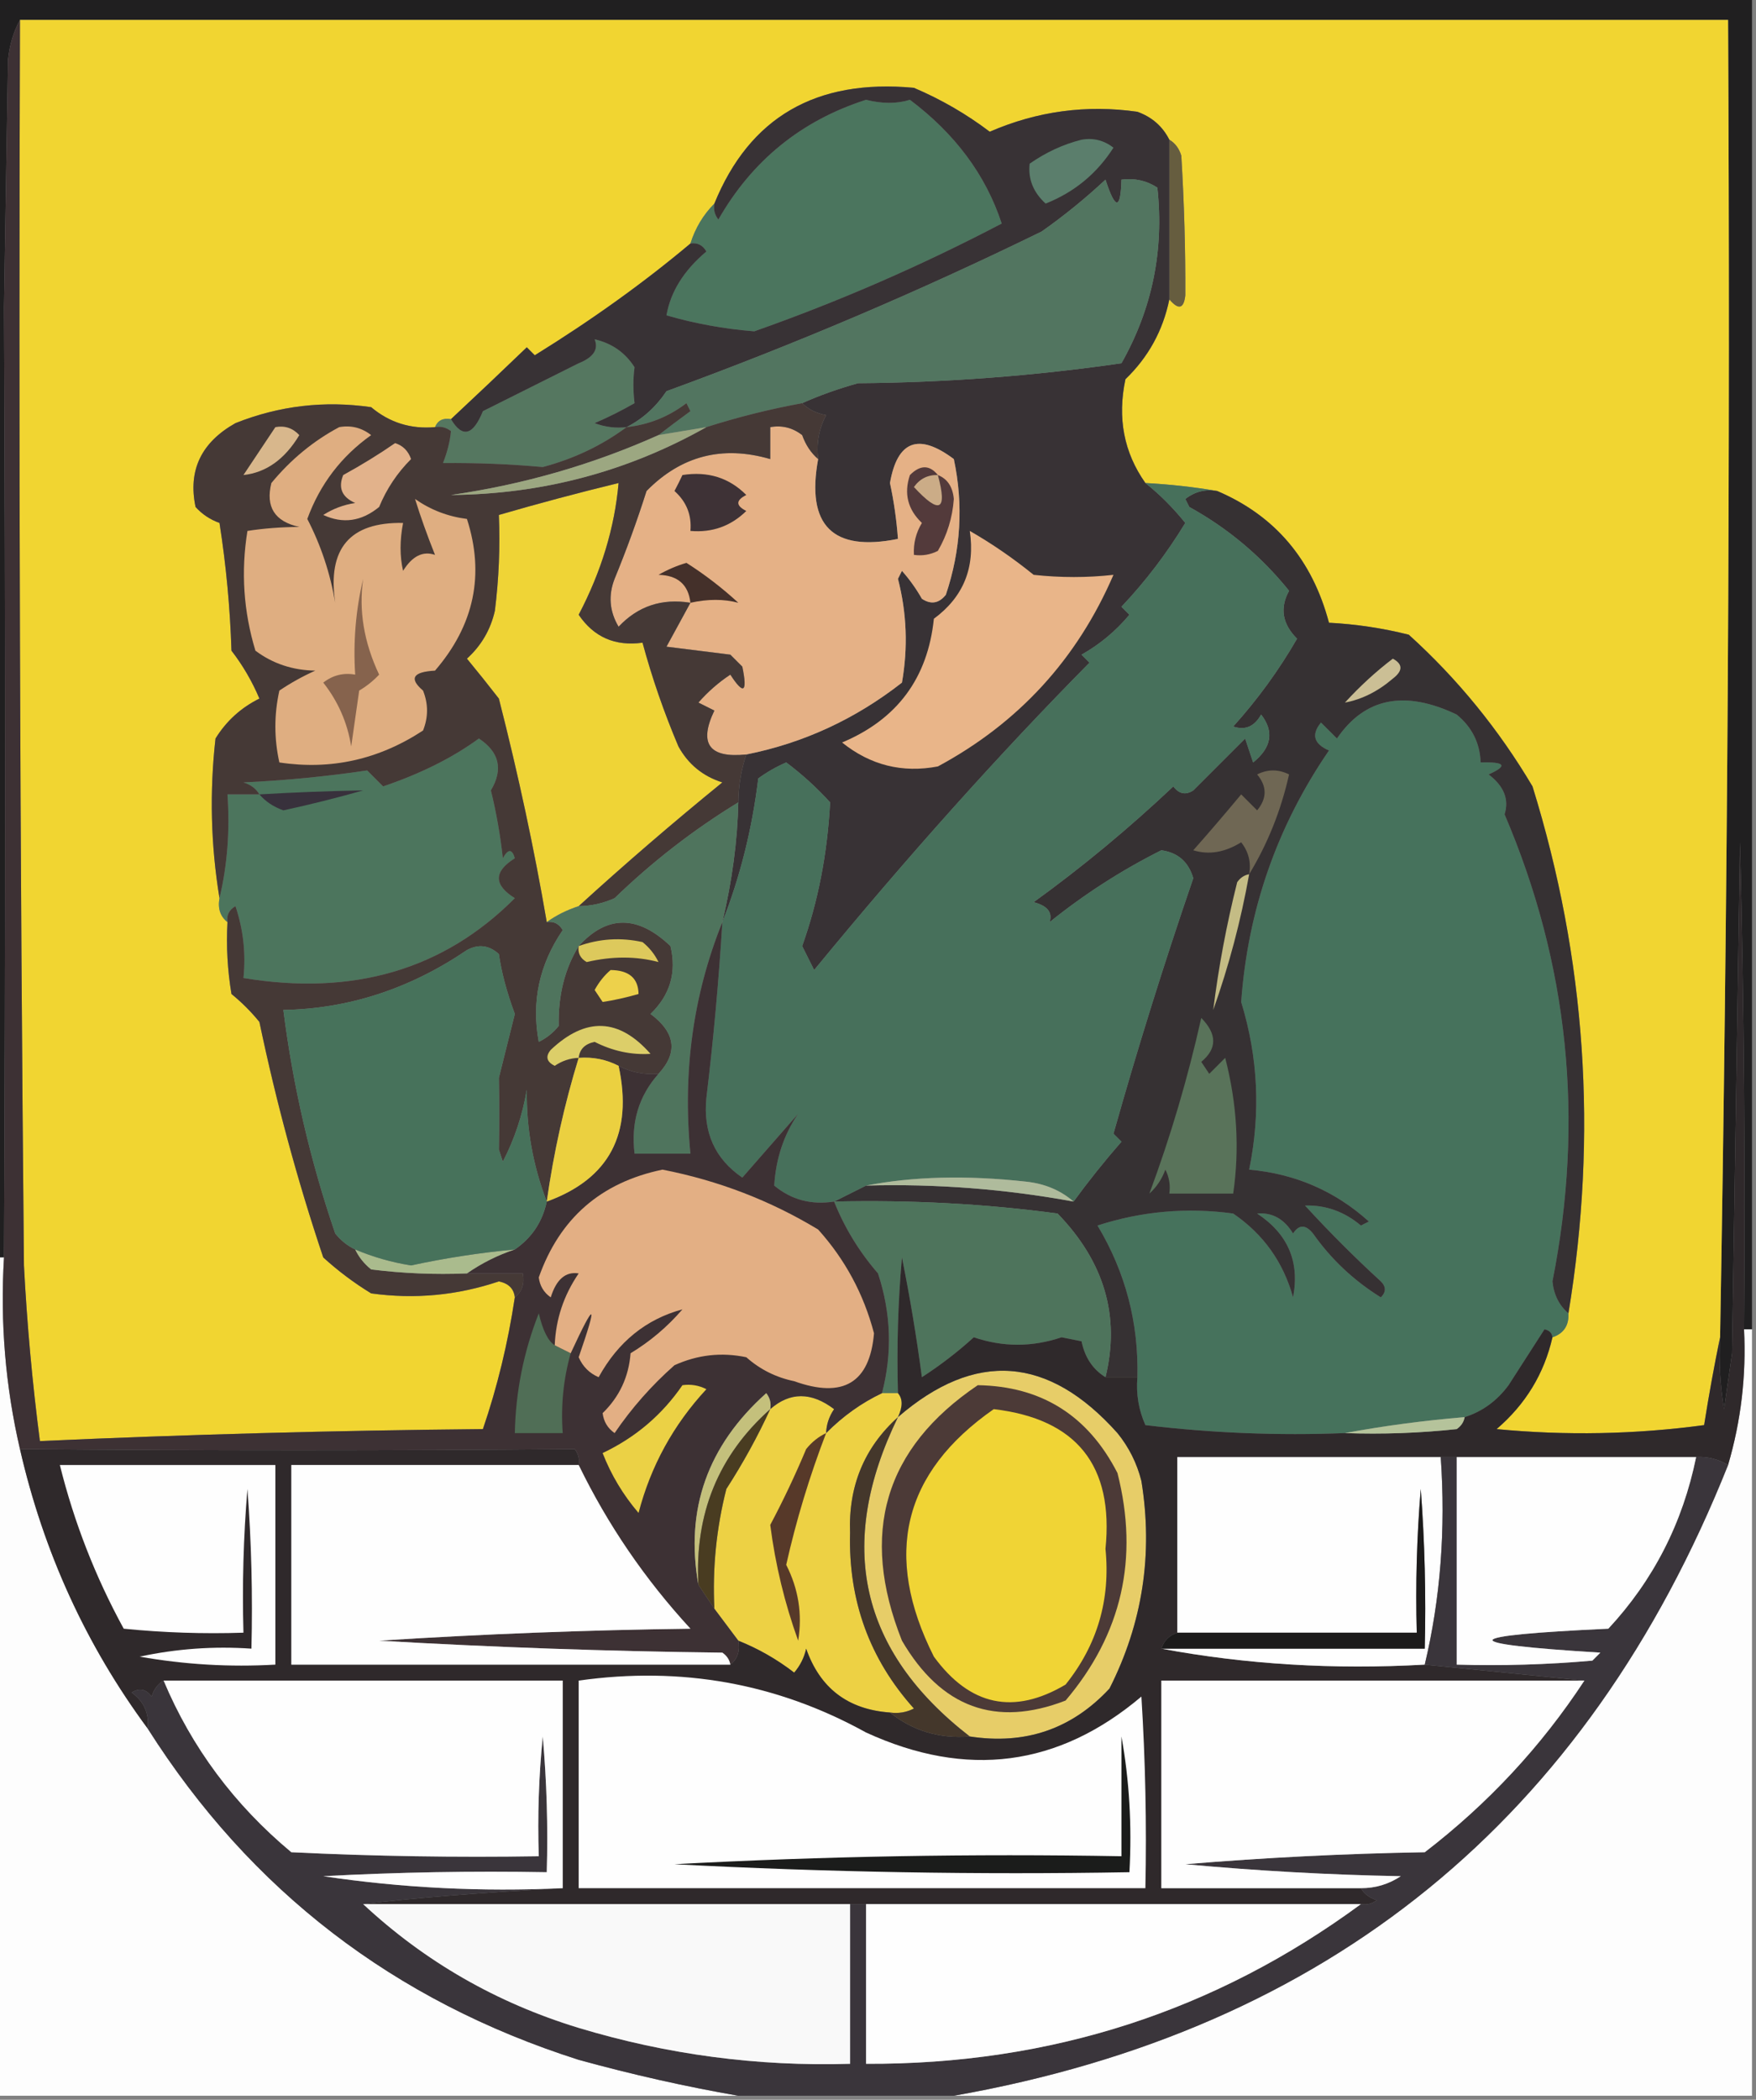 <?xml version="1.0" encoding="UTF-8"?>
<!DOCTYPE svg PUBLIC "-//W3C//DTD SVG 1.1//EN" "http://www.w3.org/Graphics/SVG/1.1/DTD/svg11.dtd">
<svg xmlns="http://www.w3.org/2000/svg" version="1.1" width="220px" height="263px" style="shape-rendering:geometricPrecision; text-rendering:geometricPrecision; image-rendering:optimizeQuality; fill-rule:evenodd; clip-rule:evenodd" xmlns:xlink="http://www.w3.org/1999/xlink">
<rect width="100%" height="100%" fill="#808080" stroke="none"/>
<g><path style="opacity:1" fill="#201f20" d="M -0.5,-0.5 C 72.833,-0.5 146.167,-0.5 219.5,-0.5C 219.5,55.167 219.5,110.833 219.5,166.5C 219.167,166.5 218.833,166.5 218.5,166.5C 218.667,146.164 218.5,125.831 218,105.5C 217.667,126.833 217.333,148.167 217,169.5C 216.667,171.833 216.333,174.167 216,176.5C 215.502,173.518 215.335,170.518 215.5,167.5C 216.457,112.511 216.79,57.511 216.5,2.5C 145.167,2.5 73.833,2.5 2.5,2.5C 1.698,3.952 1.198,5.618 1,7.5C 0.833,17.833 0.667,28.167 0.5,38.5C 0.682,78.382 0.682,118.048 0.5,157.5C 0.167,157.5 -0.167,157.5 -0.5,157.5C -0.5,104.833 -0.5,52.167 -0.5,-0.5 Z"/></g>
<g><path style="opacity:1" fill="#f1d531" d="M 2.5,2.5 C 73.833,2.5 145.167,2.5 216.5,2.5C 216.79,57.511 216.457,112.511 215.5,167.5C 214.77,171.031 214.104,174.697 213.5,178.5C 204.853,179.665 196.186,179.832 187.5,179C 191.123,175.902 193.456,172.069 194.5,167.5C 195.906,167.027 196.573,166.027 196.5,164.5C 200.197,142.106 198.697,120.106 192,98.5C 187.771,91.36 182.604,85.026 176.5,79.5C 173.215,78.676 169.882,78.176 166.5,78C 164.404,70.088 159.737,64.588 152.5,61.5C 149.578,60.999 146.578,60.666 143.5,60.5C 140.805,56.686 139.971,52.352 141,47.5C 143.865,44.741 145.699,41.408 146.5,37.5C 147.65,38.85 148.317,38.684 148.5,37C 148.529,31.327 148.362,25.494 148,19.5C 147.722,18.584 147.222,17.918 146.5,17.5C 145.657,15.827 144.324,14.66 142.5,14C 136.108,13.089 129.942,13.923 124,16.5C 121.095,14.295 117.928,12.461 114.5,11C 102.241,9.852 93.908,14.685 89.5,25.5C 88.11,26.899 87.11,28.566 86.5,30.5C 80.681,35.389 74.181,40.056 67,44.5C 66.667,44.167 66.333,43.833 66,43.5C 62.823,46.556 59.656,49.556 56.5,52.5C 55.508,52.328 54.842,52.662 54.5,53.5C 51.474,53.769 48.808,52.936 46.5,51C 40.644,50.152 34.978,50.819 29.5,53C 25.206,55.415 23.539,58.915 24.5,63.5C 25.328,64.415 26.328,65.081 27.5,65.5C 28.329,70.802 28.829,76.136 29,81.5C 30.419,83.336 31.586,85.336 32.5,87.5C 30.192,88.641 28.359,90.308 27,92.5C 26.244,99.217 26.411,105.883 27.5,112.5C 27.263,113.791 27.596,114.791 28.5,115.5C 28.335,118.518 28.502,121.518 29,124.5C 30.298,125.56 31.465,126.726 32.5,128C 34.606,138.056 37.273,147.889 40.5,157.5C 42.359,159.192 44.359,160.692 46.5,162C 51.943,162.756 57.277,162.256 62.5,160.5C 63.713,160.747 64.38,161.414 64.5,162.5C 63.637,168.232 62.304,173.732 60.5,179C 41.927,179.173 23.427,179.673 5,180.5C 4.05,173.193 3.383,165.86 3,158.5C 2.5,106.501 2.333,54.501 2.5,2.5 Z"/></g>
<g><path style="opacity:1" fill="#4b755e" d="M 86.5,30.5 C 87.11,28.566 88.11,26.899 89.5,25.5C 89.369,26.239 89.536,26.906 90,27.5C 94.237,20.093 100.404,15.094 108.5,12.5C 110.539,13.01 112.372,13.01 114,12.5C 119.676,16.766 123.509,21.933 125.5,28C 115.471,33.254 105.138,37.754 94.5,41.5C 90.762,41.204 87.095,40.538 83.5,39.5C 84.012,36.541 85.678,33.875 88.5,31.5C 88.043,30.703 87.376,30.369 86.5,30.5 Z"/></g>
<g><path style="opacity:1" fill="#665d3f" d="M 146.5,17.5 C 147.222,17.918 147.722,18.584 148,19.5C 148.362,25.494 148.529,31.327 148.5,37C 148.317,38.684 147.65,38.85 146.5,37.5C 146.5,30.833 146.5,24.167 146.5,17.5 Z"/></g>
<g><path style="opacity:1" fill="#557760" d="M 78.5,53.5 C 75.395,55.801 71.895,57.467 68,58.5C 63.886,58.127 59.72,57.96 55.5,58C 56.051,56.602 56.384,55.268 56.5,54C 55.906,53.536 55.239,53.369 54.5,53.5C 54.842,52.662 55.508,52.328 56.5,52.5C 57.926,54.896 59.26,54.563 60.5,51.5C 64.5,49.5 68.5,47.5 72.5,45.5C 74.35,44.758 75.016,43.758 74.5,42.5C 76.664,42.998 78.331,44.164 79.5,46C 79.306,47.43 79.306,48.93 79.5,50.5C 77.887,51.427 76.221,52.261 74.5,53C 75.793,53.49 77.127,53.657 78.5,53.5 Z"/></g>
<g><path style="opacity:1" fill="#383235" d="M 146.5,17.5 C 146.5,24.167 146.5,30.833 146.5,37.5C 145.699,41.408 143.865,44.741 141,47.5C 139.971,52.352 140.805,56.686 143.5,60.5C 145.294,61.925 146.961,63.592 148.5,65.5C 146.186,69.308 143.519,72.808 140.5,76C 140.833,76.333 141.167,76.667 141.5,77C 139.792,79.043 137.792,80.71 135.5,82C 135.833,82.333 136.167,82.667 136.5,83C 125.184,94.45 113.684,107.283 102,121.5C 101.5,120.5 101,119.5 100.5,118.5C 102.494,112.918 103.66,106.918 104,100.5C 102.316,98.649 100.483,96.982 98.5,95.5C 97.252,96.04 96.085,96.707 95,97.5C 94.236,103.813 92.736,109.813 90.5,115.5C 91.728,110.307 92.395,105.307 92.5,100.5C 92.517,98.435 92.85,96.435 93.5,94.5C 100.651,93.075 107.151,90.075 113,85.5C 113.772,81.11 113.606,76.777 112.5,72.5C 112.667,72.167 112.833,71.833 113,71.5C 113.956,72.579 114.789,73.745 115.5,75C 116.635,75.749 117.635,75.583 118.5,74.5C 120.384,68.894 120.717,63.227 119.5,57.5C 115.089,54.19 112.423,55.19 111.5,60.5C 111.997,62.818 112.33,65.152 112.5,67.5C 104.31,69.151 100.977,65.818 102.5,57.5C 102.261,55.533 102.594,53.7 103.5,52C 102.263,51.768 101.263,51.268 100.5,50.5C 102.663,49.531 104.996,48.698 107.5,48C 118.572,47.914 129.572,47.081 140.5,45.5C 144.357,38.682 145.857,31.349 145,23.5C 143.644,22.62 142.144,22.287 140.5,22.5C 140.404,26.311 139.738,26.311 138.5,22.5C 135.978,24.856 133.312,27.023 130.5,29C 115.211,36.476 99.544,43.142 83.5,49C 82.178,50.976 80.512,52.476 78.5,53.5C 77.127,53.657 75.793,53.49 74.5,53C 76.221,52.261 77.887,51.427 79.5,50.5C 79.306,48.93 79.306,47.43 79.5,46C 78.331,44.164 76.664,42.998 74.5,42.5C 75.016,43.758 74.35,44.758 72.5,45.5C 68.5,47.5 64.5,49.5 60.5,51.5C 59.26,54.563 57.926,54.896 56.5,52.5C 59.656,49.556 62.823,46.556 66,43.5C 66.333,43.833 66.667,44.167 67,44.5C 74.181,40.056 80.681,35.389 86.5,30.5C 87.376,30.369 88.043,30.703 88.5,31.5C 85.678,33.875 84.012,36.541 83.5,39.5C 87.095,40.538 90.762,41.204 94.5,41.5C 105.138,37.754 115.471,33.254 125.5,28C 123.509,21.933 119.676,16.766 114,12.5C 112.372,13.01 110.539,13.01 108.5,12.5C 100.404,15.094 94.237,20.093 90,27.5C 89.536,26.906 89.369,26.239 89.5,25.5C 93.908,14.685 102.241,9.852 114.5,11C 117.928,12.461 121.095,14.295 124,16.5C 129.942,13.923 136.108,13.089 142.5,14C 144.324,14.66 145.657,15.827 146.5,17.5 Z"/></g>
<g><path style="opacity:1" fill="#527560" d="M 100.5,50.5 C 96.422,51.248 92.422,52.248 88.5,53.5C 86.5,53.833 84.5,54.167 82.5,54.5C 83.765,53.521 85.099,52.521 86.5,51.5C 86.333,51.167 86.167,50.833 86,50.5C 83.765,52.202 81.265,53.202 78.5,53.5C 80.512,52.476 82.178,50.976 83.5,49C 99.544,43.142 115.211,36.476 130.5,29C 133.312,27.023 135.978,24.856 138.5,22.5C 139.738,26.311 140.404,26.311 140.5,22.5C 142.144,22.287 143.644,22.62 145,23.5C 145.857,31.349 144.357,38.682 140.5,45.5C 129.572,47.081 118.572,47.914 107.5,48C 104.996,48.698 102.663,49.531 100.5,50.5 Z"/></g>
<g><path style="opacity:1" fill="#5b7e6c" d="M 135.5,17.5 C 136.978,17.238 138.311,17.571 139.5,18.5C 137.419,21.748 134.586,24.081 131,25.5C 129.452,24.086 128.785,22.42 129,20.5C 131.045,19.073 133.212,18.073 135.5,17.5 Z"/></g>
<g><path style="opacity:1" fill="#e5b186" d="M 102.5,57.5 C 100.977,65.818 104.31,69.151 112.5,67.5C 112.33,65.152 111.997,62.818 111.5,60.5C 112.423,55.19 115.089,54.19 119.5,57.5C 120.717,63.227 120.384,68.894 118.5,74.5C 117.635,75.583 116.635,75.749 115.5,75C 114.789,73.745 113.956,72.579 113,71.5C 112.833,71.833 112.667,72.167 112.5,72.5C 113.606,76.777 113.772,81.11 113,85.5C 107.151,90.075 100.651,93.075 93.5,94.5C 88.841,94.985 87.508,93.152 89.5,89C 88.833,88.667 88.167,88.333 87.5,88C 88.685,86.647 90.019,85.48 91.5,84.5C 93.171,87.081 93.671,86.748 93,83.5C 92.5,83 92,82.5 91.5,82C 88.833,81.667 86.167,81.333 83.5,81C 84.527,79.133 85.527,77.3 86.5,75.5C 82.92,74.923 79.92,75.923 77.5,78.5C 76.359,76.579 76.192,74.579 77,72.5C 78.487,68.883 79.82,65.217 81,61.5C 85.336,57.089 90.503,55.755 96.5,57.5C 96.5,56.167 96.5,54.833 96.5,53.5C 97.978,53.238 99.311,53.571 100.5,54.5C 100.942,55.739 101.609,56.739 102.5,57.5 Z"/></g>
<g><path style="opacity:1" fill="#efd436" d="M 72.5,113.5 C 71.005,113.989 69.671,114.655 68.5,115.5C 66.935,106.36 64.935,97.026 62.5,87.5C 61.213,85.84 59.88,84.174 58.5,82.5C 60.297,80.869 61.464,78.869 62,76.5C 62.499,72.514 62.666,68.514 62.5,64.5C 67.442,63.062 72.442,61.729 77.5,60.5C 77.003,66.089 75.336,71.589 72.5,77C 74.399,79.803 77.066,80.97 80.5,80.5C 81.697,84.924 83.197,89.257 85,93.5C 86.227,95.726 88.061,97.226 90.5,98C 84.283,103.061 78.283,108.227 72.5,113.5 Z"/></g>
<g><path style="opacity:1" fill="#3e3236" d="M 85.5,59.5 C 88.681,59.002 91.347,59.835 93.5,62C 92.167,62.667 92.167,63.333 93.5,64C 91.559,65.903 89.226,66.736 86.5,66.5C 86.671,64.508 86.005,62.842 84.5,61.5C 84.863,60.816 85.196,60.15 85.5,59.5 Z"/></g>
<g><path style="opacity:1" fill="#533a3b" d="M 117.5,59.5 C 118.693,59.97 119.36,60.97 119.5,62.5C 119.331,64.84 118.664,67.006 117.5,69C 116.552,69.483 115.552,69.65 114.5,69.5C 114.421,68.07 114.754,66.736 115.5,65.5C 113.721,63.807 113.221,61.807 114,59.5C 115.292,58.209 116.458,58.209 117.5,59.5 Z"/></g>
<g><path style="opacity:1" fill="#cbac87" d="M 117.5,59.5 C 118.719,63.986 117.719,64.486 114.5,61C 115.244,59.961 116.244,59.461 117.5,59.5 Z"/></g>
<g><path style="opacity:1" fill="#e9b589" d="M 121.5,66.5 C 124.268,68.087 126.935,69.921 129.5,72C 132.877,72.368 136.21,72.368 139.5,72C 134.945,82.555 127.612,90.555 117.5,96C 113.038,96.846 109.038,95.846 105.5,93C 112.4,90.101 116.234,84.934 117,77.5C 120.686,74.787 122.186,71.12 121.5,66.5 Z"/></g>
<g><path style="opacity:1" fill="#44302a" d="M 86.5,75.5 C 86.243,73.224 84.91,72.057 82.5,72C 83.609,71.362 84.775,70.862 86,70.5C 88.298,71.961 90.465,73.628 92.5,75.5C 90.687,75.017 88.687,75.017 86.5,75.5 Z"/></g>
<g><path style="opacity:1" fill="#46725c" d="M 196.5,164.5 C 196.573,166.027 195.906,167.027 194.5,167.5C 194.44,166.957 194.107,166.624 193.5,166.5C 192,168.833 190.5,171.167 189,173.5C 187.549,175.464 185.716,176.797 183.5,177.5C 178.332,177.934 173.332,178.6 168.5,179.5C 160.14,179.831 151.807,179.498 143.5,178.5C 142.652,176.591 142.318,174.591 142.5,172.5C 142.664,165.664 140.998,159.33 137.5,153.5C 143.05,151.708 148.717,151.208 154.5,152C 158.277,154.581 160.777,158.081 162,162.5C 162.86,158.048 161.36,154.548 157.5,152C 159.387,151.837 160.887,152.671 162,154.5C 162.741,153.359 163.575,153.359 164.5,154.5C 166.772,157.727 169.606,160.394 173,162.5C 173.667,161.833 173.667,161.167 173,160.5C 169.736,157.516 166.57,154.349 163.5,151C 166.084,150.918 168.417,151.751 170.5,153.5C 170.833,153.333 171.167,153.167 171.5,153C 167.273,149.185 162.273,147.018 156.5,146.5C 157.958,139.416 157.625,132.416 155.5,125.5C 156.336,113.976 160.003,103.476 166.5,94C 164.595,93.174 164.261,92.007 165.5,90.5C 166.167,91.167 166.833,91.833 167.5,92.5C 170.987,87.393 175.987,86.393 182.5,89.5C 184.415,91.071 185.415,93.071 185.5,95.5C 188.598,95.412 188.932,95.912 186.5,97C 188.422,98.46 189.089,100.127 188.5,102C 196.519,120.751 198.519,140.251 194.5,160.5C 194.668,162.171 195.335,163.504 196.5,164.5 Z"/></g>
<g><path style="opacity:1" fill="#363133" d="M 152.5,61.5 C 159.737,64.588 164.404,70.088 166.5,78C 169.882,78.176 173.215,78.676 176.5,79.5C 182.604,85.026 187.771,91.36 192,98.5C 198.697,120.106 200.197,142.106 196.5,164.5C 195.335,163.504 194.668,162.171 194.5,160.5C 198.519,140.251 196.519,120.751 188.5,102C 189.089,100.127 188.422,98.46 186.5,97C 188.932,95.912 188.598,95.412 185.5,95.5C 185.415,93.071 184.415,91.071 182.5,89.5C 175.987,86.393 170.987,87.393 167.5,92.5C 166.833,91.833 166.167,91.167 165.5,90.5C 164.261,92.007 164.595,93.174 166.5,94C 160.003,103.476 156.336,113.976 155.5,125.5C 157.625,132.416 157.958,139.416 156.5,146.5C 162.273,147.018 167.273,149.185 171.5,153C 171.167,153.167 170.833,153.333 170.5,153.5C 168.417,151.751 166.084,150.918 163.5,151C 166.57,154.349 169.736,157.516 173,160.5C 173.667,161.167 173.667,161.833 173,162.5C 169.606,160.394 166.772,157.727 164.5,154.5C 163.575,153.359 162.741,153.359 162,154.5C 160.887,152.671 159.387,151.837 157.5,152C 161.36,154.548 162.86,158.048 162,162.5C 160.777,158.081 158.277,154.581 154.5,152C 148.717,151.208 143.05,151.708 137.5,153.5C 140.998,159.33 142.664,165.664 142.5,172.5C 141.167,172.5 139.833,172.5 138.5,172.5C 140.363,164.883 138.363,158.049 132.5,152C 123.491,150.782 114.158,150.282 104.5,150.5C 105.833,149.833 107.167,149.167 108.5,148.5C 117.249,148.255 125.915,148.922 134.5,150.5C 136.371,147.939 138.371,145.439 140.5,143C 140.167,142.667 139.833,142.333 139.5,142C 142.525,131.271 145.859,120.604 149.5,110C 148.902,107.952 147.569,106.785 145.5,106.5C 140.532,108.987 135.866,111.987 131.5,115.5C 131.891,114.282 131.224,113.448 129.5,113C 135.562,108.619 141.396,103.786 147,98.5C 147.718,99.451 148.551,99.617 149.5,99C 151.667,96.833 153.833,94.667 156,92.5C 156.333,93.5 156.667,94.5 157,95.5C 159.314,93.631 159.647,91.631 158,89.5C 157.163,91.007 155.996,91.507 154.5,91C 157.553,87.613 160.22,83.947 162.5,80C 160.65,78.155 160.317,76.155 161.5,74C 158.019,69.677 153.852,66.177 149,63.5C 148.833,63.167 148.667,62.833 148.5,62.5C 149.689,61.571 151.022,61.238 152.5,61.5 Z"/></g>
<g><path style="opacity:1" fill="#cbbf95" d="M 174.5,82.5 C 175.774,83.189 175.774,84.023 174.5,85C 172.631,86.602 170.631,87.602 168.5,88C 170.396,85.932 172.396,84.099 174.5,82.5 Z"/></g>
<g><path style="opacity:1" fill="#4c755d" d="M 28.5,115.5 C 27.596,114.791 27.263,113.791 27.5,112.5C 28.485,108.366 28.818,104.032 28.5,99.5C 29.833,99.5 31.167,99.5 32.5,99.5C 32.083,98.778 31.416,98.278 30.5,98C 35.705,97.76 40.872,97.26 46,96.5C 46.667,97.167 47.333,97.833 48,98.5C 52.73,96.894 56.73,94.894 60,92.5C 62.568,94.203 63.068,96.369 61.5,99C 62.185,101.795 62.685,104.628 63,107.5C 63.654,106.304 64.154,106.304 64.5,107.5C 61.833,109.167 61.833,110.833 64.5,112.5C 55.598,121.447 44.265,124.781 30.5,122.5C 30.817,119.428 30.484,116.428 29.5,113.5C 28.703,113.957 28.369,114.624 28.5,115.5 Z"/></g>
<g><path style="opacity:1" fill="#453936" d="M 54.5,53.5 C 55.239,53.369 55.906,53.536 56.5,54C 56.384,55.268 56.051,56.602 55.5,58C 59.72,57.96 63.886,58.127 68,58.5C 71.895,57.467 75.395,55.801 78.5,53.5C 81.265,53.202 83.765,52.202 86,50.5C 86.167,50.833 86.333,51.167 86.5,51.5C 85.099,52.521 83.765,53.521 82.5,54.5C 74.261,58.188 65.594,60.688 56.5,62C 67.954,61.901 78.621,59.067 88.5,53.5C 92.422,52.248 96.422,51.248 100.5,50.5C 101.263,51.268 102.263,51.768 103.5,52C 102.594,53.7 102.261,55.533 102.5,57.5C 101.609,56.739 100.942,55.739 100.5,54.5C 99.311,53.571 97.978,53.238 96.5,53.5C 96.5,54.833 96.5,56.167 96.5,57.5C 90.503,55.755 85.336,57.089 81,61.5C 79.82,65.217 78.487,68.883 77,72.5C 76.192,74.579 76.359,76.579 77.5,78.5C 79.92,75.923 82.92,74.923 86.5,75.5C 85.527,77.3 84.527,79.133 83.5,81C 86.167,81.333 88.833,81.667 91.5,82C 92,82.5 92.5,83 93,83.5C 93.671,86.748 93.171,87.081 91.5,84.5C 90.019,85.48 88.685,86.647 87.5,88C 88.167,88.333 88.833,88.667 89.5,89C 87.508,93.152 88.841,94.985 93.5,94.5C 92.85,96.435 92.517,98.435 92.5,100.5C 86.923,103.903 81.756,107.903 77,112.5C 75.56,113.148 74.06,113.481 72.5,113.5C 78.283,108.227 84.283,103.061 90.5,98C 88.061,97.226 86.227,95.726 85,93.5C 83.197,89.257 81.697,84.924 80.5,80.5C 77.066,80.97 74.399,79.803 72.5,77C 75.336,71.589 77.003,66.089 77.5,60.5C 72.442,61.729 67.442,63.062 62.5,64.5C 62.666,68.514 62.499,72.514 62,76.5C 61.464,78.869 60.297,80.869 58.5,82.5C 59.88,84.174 61.213,85.84 62.5,87.5C 64.935,97.026 66.935,106.36 68.5,115.5C 69.376,115.369 70.043,115.702 70.5,116.5C 67.562,120.808 66.562,125.474 67.5,130.5C 68.478,130.023 69.311,129.357 70,128.5C 69.916,124.689 70.75,121.355 72.5,118.5C 76.057,114.588 79.891,114.588 84,118.5C 84.789,121.8 83.956,124.633 81.5,127C 84.634,129.337 84.967,131.837 82.5,134.5C 80.709,134.634 79.042,134.301 77.5,133.5C 75.958,132.699 74.291,132.366 72.5,132.5C 70.71,138.325 69.377,144.325 68.5,150.5C 66.768,145.993 65.935,141.327 66,136.5C 65.453,139.702 64.453,142.702 63,145.5C 62.833,145 62.667,144.5 62.5,144C 62.544,140.956 62.544,137.956 62.5,135C 63.167,132.333 63.833,129.667 64.5,127C 63.492,124.285 62.825,121.785 62.5,119.5C 61.277,118.386 59.944,118.219 58.5,119C 51.347,123.855 43.68,126.355 35.5,126.5C 36.712,136.06 38.879,145.393 42,154.5C 42.708,155.381 43.542,156.047 44.5,156.5C 44.953,157.458 45.62,158.292 46.5,159C 50.486,159.499 54.486,159.666 58.5,159.5C 60.833,159.5 63.167,159.5 65.5,159.5C 65.737,160.791 65.404,161.791 64.5,162.5C 64.38,161.414 63.713,160.747 62.5,160.5C 57.277,162.256 51.943,162.756 46.5,162C 44.359,160.692 42.359,159.192 40.5,157.5C 37.273,147.889 34.606,138.056 32.5,128C 31.465,126.726 30.298,125.56 29,124.5C 28.502,121.518 28.335,118.518 28.5,115.5C 28.369,114.624 28.703,113.957 29.5,113.5C 30.484,116.428 30.817,119.428 30.5,122.5C 44.265,124.781 55.598,121.447 64.5,112.5C 61.833,110.833 61.833,109.167 64.5,107.5C 64.154,106.304 63.654,106.304 63,107.5C 62.685,104.628 62.185,101.795 61.5,99C 63.068,96.369 62.568,94.203 60,92.5C 56.73,94.894 52.73,96.894 48,98.5C 47.333,97.833 46.667,97.167 46,96.5C 40.872,97.26 35.705,97.76 30.5,98C 31.416,98.278 32.083,98.778 32.5,99.5C 31.167,99.5 29.833,99.5 28.5,99.5C 28.818,104.032 28.485,108.366 27.5,112.5C 26.411,105.883 26.244,99.217 27,92.5C 28.359,90.308 30.192,88.641 32.5,87.5C 31.586,85.336 30.419,83.336 29,81.5C 28.829,76.136 28.329,70.802 27.5,65.5C 26.328,65.081 25.328,64.415 24.5,63.5C 23.539,58.915 25.206,55.415 29.5,53C 34.978,50.819 40.644,50.152 46.5,51C 48.808,52.936 51.474,53.769 54.5,53.5 Z"/></g>
<g><path style="opacity:1" fill="#dfae81" d="M 42.5,53.5 C 43.978,53.238 45.311,53.571 46.5,54.5C 42.748,57.17 40.081,60.67 38.5,65C 40.197,68.273 41.364,71.773 42,75.5C 40.991,68.71 43.825,65.376 50.5,65.5C 50.08,67.674 50.08,69.674 50.5,71.5C 51.648,69.65 52.981,68.983 54.5,69.5C 53.52,67.049 52.687,64.716 52,62.5C 53.945,63.863 56.112,64.697 58.5,65C 60.745,71.968 59.412,78.301 54.5,84C 51.721,84.149 51.221,84.983 53,86.5C 53.667,88.167 53.667,89.833 53,91.5C 47.449,95.142 41.449,96.476 35,95.5C 34.333,92.5 34.333,89.5 35,86.5C 36.419,85.54 37.919,84.707 39.5,84C 36.666,83.955 34.166,83.121 32,81.5C 30.508,76.589 30.174,71.589 31,66.5C 33.042,66.182 35.209,66.015 37.5,66C 34.417,65.327 33.25,63.493 34,60.5C 36.441,57.546 39.275,55.213 42.5,53.5 Z"/></g>
<g><path style="opacity:1" fill="#86634d" d="M 45.5,72.5 C 44.928,76.466 45.595,80.466 47.5,84.5C 46.758,85.287 45.925,85.954 45,86.5C 44.667,88.833 44.333,91.167 44,93.5C 43.529,90.529 42.362,87.862 40.5,85.5C 41.689,84.571 43.022,84.238 44.5,84.5C 44.237,80.4 44.57,76.4 45.5,72.5 Z"/></g>
<g><path style="opacity:1" fill="#e2b28b" d="M 49.5,55.5 C 50.478,55.811 51.145,56.478 51.5,57.5C 49.766,59.234 48.432,61.234 47.5,63.5C 45.293,65.31 42.959,65.643 40.5,64.5C 41.729,63.719 43.062,63.219 44.5,63C 42.842,62.275 42.342,61.108 43,59.5C 45.301,58.24 47.468,56.907 49.5,55.5 Z"/></g>
<g><path style="opacity:1" fill="#9ca781" d="M 88.5,53.5 C 78.621,59.067 67.954,61.901 56.5,62C 65.594,60.688 74.261,58.188 82.5,54.5C 84.5,54.167 86.5,53.833 88.5,53.5 Z"/></g>
<g><path style="opacity:1" fill="#d8b78c" d="M 34.5,53.5 C 35.675,53.281 36.675,53.614 37.5,54.5C 35.682,57.523 33.349,59.19 30.5,59.5C 31.843,57.471 33.177,55.471 34.5,53.5 Z"/></g>
<g><path style="opacity:1" fill="#38313c" d="M 32.5,99.5 C 36.862,99.244 41.195,99.077 45.5,99C 42.185,99.941 38.852,100.774 35.5,101.5C 34.261,101.058 33.261,100.391 32.5,99.5 Z"/></g>
<g><path style="opacity:1" fill="#4f745d" d="M 92.5,100.5 C 92.395,105.307 91.728,110.307 90.5,115.5C 86.838,124.59 85.504,134.256 86.5,144.5C 84.167,144.5 81.833,144.5 79.5,144.5C 79.024,140.611 80.024,137.278 82.5,134.5C 84.967,131.837 84.634,129.337 81.5,127C 83.956,124.633 84.789,121.8 84,118.5C 79.891,114.588 76.057,114.588 72.5,118.5C 70.75,121.355 69.916,124.689 70,128.5C 69.311,129.357 68.478,130.023 67.5,130.5C 66.562,125.474 67.562,120.808 70.5,116.5C 70.043,115.702 69.376,115.369 68.5,115.5C 69.671,114.655 71.005,113.989 72.5,113.5C 74.06,113.481 75.56,113.148 77,112.5C 81.756,107.903 86.923,103.903 92.5,100.5 Z"/></g>
<g><path style="opacity:1" fill="#6f6754" d="M 156.5,109.5 C 156.762,108.022 156.429,106.689 155.5,105.5C 153.452,106.77 151.452,107.103 149.5,106.5C 151.498,104.242 153.498,101.909 155.5,99.5C 156.167,100.167 156.833,100.833 157.5,101.5C 158.747,99.994 158.747,98.494 157.5,97C 158.833,96.333 160.167,96.333 161.5,97C 160.495,101.498 158.829,105.665 156.5,109.5 Z"/></g>
<g><path style="opacity:1" fill="#47705b" d="M 143.5,60.5 C 146.578,60.666 149.578,60.999 152.5,61.5C 151.022,61.238 149.689,61.571 148.5,62.5C 148.667,62.833 148.833,63.167 149,63.5C 153.852,66.177 158.019,69.677 161.5,74C 160.317,76.155 160.65,78.155 162.5,80C 160.22,83.947 157.553,87.613 154.5,91C 155.996,91.507 157.163,91.007 158,89.5C 159.647,91.631 159.314,93.631 157,95.5C 156.667,94.5 156.333,93.5 156,92.5C 153.833,94.667 151.667,96.833 149.5,99C 148.551,99.617 147.718,99.451 147,98.5C 141.396,103.786 135.562,108.619 129.5,113C 131.224,113.448 131.891,114.282 131.5,115.5C 135.866,111.987 140.532,108.987 145.5,106.5C 147.569,106.785 148.902,107.952 149.5,110C 145.859,120.604 142.525,131.271 139.5,142C 139.833,142.333 140.167,142.667 140.5,143C 138.371,145.439 136.371,147.939 134.5,150.5C 132.852,149.073 130.852,148.24 128.5,148C 121.081,147.184 114.415,147.351 108.5,148.5C 107.167,149.167 105.833,149.833 104.5,150.5C 101.635,150.945 99.135,150.278 97,148.5C 97.202,145.126 98.202,142.126 100,139.5C 97.667,142.167 95.333,144.833 93,147.5C 89.567,145.154 88.067,141.821 88.5,137.5C 89.387,130.182 90.053,122.849 90.5,115.5C 92.736,109.813 94.236,103.813 95,97.5C 96.085,96.707 97.252,96.04 98.5,95.5C 100.483,96.982 102.316,98.649 104,100.5C 103.66,106.918 102.494,112.918 100.5,118.5C 101,119.5 101.5,120.5 102,121.5C 113.684,107.283 125.184,94.45 136.5,83C 136.167,82.667 135.833,82.333 135.5,82C 137.792,80.71 139.792,79.043 141.5,77C 141.167,76.667 140.833,76.333 140.5,76C 143.519,72.808 146.186,69.308 148.5,65.5C 146.961,63.592 145.294,61.925 143.5,60.5 Z"/></g>
<g><path style="opacity:1" fill="#c4bc85" d="M 156.5,109.5 C 155.469,115.289 153.969,120.955 152,126.5C 152.66,121.176 153.66,115.843 155,110.5C 155.383,109.944 155.883,109.611 156.5,109.5 Z"/></g>
<g><path style="opacity:1" fill="#59735a" d="M 150.5,127.5 C 152.495,129.525 152.495,131.358 150.5,133C 150.833,133.5 151.167,134 151.5,134.5C 152.167,133.833 152.833,133.167 153.5,132.5C 154.981,138.25 155.315,143.916 154.5,149.5C 151.833,149.5 149.167,149.5 146.5,149.5C 146.649,148.448 146.483,147.448 146,146.5C 145.581,147.672 144.915,148.672 144,149.5C 146.641,142.401 148.807,135.068 150.5,127.5 Z"/></g>
<g><path style="opacity:1" fill="#afbb9c" d="M 134.5,150.5 C 125.915,148.922 117.249,148.255 108.5,148.5C 114.415,147.351 121.081,147.184 128.5,148C 130.852,148.24 132.852,149.073 134.5,150.5 Z"/></g>
<g><path style="opacity:1" fill="#4e745c" d="M 104.5,150.5 C 114.158,150.282 123.491,150.782 132.5,152C 138.363,158.049 140.363,164.883 138.5,172.5C 136.915,171.526 135.915,170.026 135.5,168C 134.667,167.833 133.833,167.667 133,167.5C 129.319,168.742 125.652,168.742 122,167.5C 120.011,169.313 117.844,170.98 115.5,172.5C 114.831,167.456 113.998,162.456 113,157.5C 112.501,163.157 112.334,168.824 112.5,174.5C 111.833,174.5 111.167,174.5 110.5,174.5C 111.809,169.477 111.642,164.477 110,159.5C 107.642,156.778 105.809,153.778 104.5,150.5 Z"/></g>
<g><path style="opacity:1" fill="#fdfdfd" d="M -0.5,157.5 C -0.167,157.5 0.167,157.5 0.5,157.5C 0.015,165.661 0.682,173.661 2.5,181.5C 5.451,194.392 10.784,206.059 18.5,216.5C 31.369,236.794 49.369,250.627 72.5,258C 79.233,259.853 85.899,261.353 92.5,262.5C 61.5,262.5 30.5,262.5 -0.5,262.5C -0.5,227.5 -0.5,192.5 -0.5,157.5 Z"/></g>
<g><path style="opacity:1" fill="#fdfdfd" d="M 218.5,166.5 C 218.833,166.5 219.167,166.5 219.5,166.5C 219.5,198.5 219.5,230.5 219.5,262.5C 186.167,262.5 152.833,262.5 119.5,262.5C 166.45,254.225 198.783,227.892 216.5,183.5C 218.125,177.969 218.791,172.303 218.5,166.5 Z"/></g>
<g><path style="opacity:1" fill="#edd144" d="M 103.5,179.5 C 105.6,177.384 107.933,175.717 110.5,174.5C 111.167,174.5 111.833,174.5 112.5,174.5C 113.116,175.202 113.116,176.202 112.5,177.5C 108.279,181.308 106.279,186.141 106.5,192C 106.278,200.479 108.944,207.813 114.5,214C 113.552,214.483 112.552,214.649 111.5,214.5C 106.231,214.119 102.731,211.453 101,206.5C 100.751,207.624 100.251,208.624 99.5,209.5C 97.332,207.83 94.998,206.497 92.5,205.5C 91.5,204.167 90.5,202.833 89.5,201.5C 89.25,196.42 89.75,191.42 91,186.5C 93.091,183.26 94.924,179.926 96.5,176.5C 98.976,174.332 101.643,174.332 104.5,176.5C 103.873,177.417 103.539,178.417 103.5,179.5 Z"/></g>
<g><path style="opacity:1" fill="#e7cd68" d="M 121.5,217.5 C 107.712,206.829 104.712,193.495 112.5,177.5C 122.177,169.137 131.344,169.804 140,179.5C 141.439,181.275 142.439,183.275 143,185.5C 144.483,194.645 143.15,203.312 139,211.5C 134.285,216.572 128.451,218.572 121.5,217.5 Z"/></g>
<g><path style="opacity:1" fill="#4c3a37" d="M 122.5,173.5 C 130.479,173.628 136.312,177.295 140,184.5C 142.717,195.188 140.55,204.688 133.5,213C 124.737,216.389 117.904,213.889 113,205.5C 107.654,192.055 110.821,181.388 122.5,173.5 Z"/></g>
<g><path style="opacity:1" fill="#f0d435" d="M 124.5,176.5 C 134.889,177.725 139.555,183.558 138.5,194C 139.138,200.378 137.472,206.045 133.5,211C 127.013,214.839 121.513,213.672 117,207.5C 110.595,194.79 113.095,184.456 124.5,176.5 Z"/></g>
<g><path style="opacity:1" fill="#2f292b" d="M 218.5,166.5 C 218.791,172.303 218.125,177.969 216.5,183.5C 215.292,182.766 213.959,182.433 212.5,182.5C 202.5,182.5 192.5,182.5 182.5,182.5C 181.833,182.5 181.167,182.5 180.5,182.5C 169.5,182.5 158.5,182.5 147.5,182.5C 147.5,189.833 147.5,197.167 147.5,204.5C 146.5,204.833 145.833,205.5 145.5,206.5C 156.116,208.477 167.116,209.144 178.5,208.5C 185.167,209.167 191.833,209.833 198.5,210.5C 180.833,210.5 163.167,210.5 145.5,210.5C 145.5,219.167 145.5,227.833 145.5,236.5C 153.833,236.5 162.167,236.5 170.5,236.5C 170.918,237.222 171.584,237.722 172.5,238C 171.906,238.464 171.239,238.631 170.5,238.5C 149.833,238.5 129.167,238.5 108.5,238.5C 107.833,238.5 107.167,238.5 106.5,238.5C 86.167,238.5 65.833,238.5 45.5,238.5C 51.644,237.739 59.977,237.073 70.5,236.5C 70.5,227.833 70.5,219.167 70.5,210.5C 53.833,210.5 37.167,210.5 20.5,210.5C 19.778,210.918 19.278,211.584 19,212.5C 18.282,211.549 17.449,211.383 16.5,212C 18.037,213.11 18.703,214.61 18.5,216.5C 10.784,206.059 5.451,194.392 2.5,181.5C 25.866,181.699 49.033,181.699 72,181.5C 72.464,182.094 72.631,182.761 72.5,183.5C 60.5,183.5 48.5,183.5 36.5,183.5C 36.5,191.833 36.5,200.167 36.5,208.5C 54.833,208.5 73.167,208.5 91.5,208.5C 92.404,207.791 92.737,206.791 92.5,205.5C 94.998,206.497 97.332,207.83 99.5,209.5C 100.251,208.624 100.751,207.624 101,206.5C 102.731,211.453 106.231,214.119 111.5,214.5C 114.342,216.79 117.676,217.79 121.5,217.5C 128.451,218.572 134.285,216.572 139,211.5C 143.15,203.312 144.483,194.645 143,185.5C 142.439,183.275 141.439,181.275 140,179.5C 131.344,169.804 122.177,169.137 112.5,177.5C 113.116,176.202 113.116,175.202 112.5,174.5C 112.334,168.824 112.501,163.157 113,157.5C 113.998,162.456 114.831,167.456 115.5,172.5C 117.844,170.98 120.011,169.313 122,167.5C 125.652,168.742 129.319,168.742 133,167.5C 133.833,167.667 134.667,167.833 135.5,168C 135.915,170.026 136.915,171.526 138.5,172.5C 139.833,172.5 141.167,172.5 142.5,172.5C 142.318,174.591 142.652,176.591 143.5,178.5C 151.807,179.498 160.14,179.831 168.5,179.5C 173.179,179.666 177.845,179.499 182.5,179C 183.056,178.617 183.389,178.117 183.5,177.5C 185.716,176.797 187.549,175.464 189,173.5C 190.5,171.167 192,168.833 193.5,166.5C 194.107,166.624 194.44,166.957 194.5,167.5C 193.456,172.069 191.123,175.902 187.5,179C 196.186,179.832 204.853,179.665 213.5,178.5C 214.104,174.697 214.77,171.031 215.5,167.5C 215.335,170.518 215.502,173.518 216,176.5C 216.333,174.167 216.667,171.833 217,169.5C 217.333,148.167 217.667,126.833 218,105.5C 218.5,125.831 218.667,146.164 218.5,166.5 Z"/></g>
<g><path style="opacity:1" fill="#b5c39b" d="M 183.5,177.5 C 183.389,178.117 183.056,178.617 182.5,179C 177.845,179.499 173.179,179.666 168.5,179.5C 173.332,178.6 178.332,177.934 183.5,177.5 Z"/></g>
<g><path style="opacity:1" fill="#3d3134" d="M 2.5,2.5 C 2.333,54.501 2.5,106.501 3,158.5C 3.383,165.86 4.05,173.193 5,180.5C 23.427,179.673 41.927,179.173 60.5,179C 62.304,173.732 63.637,168.232 64.5,162.5C 65.404,161.791 65.737,160.791 65.5,159.5C 63.167,159.5 60.833,159.5 58.5,159.5C 60.371,158.203 62.371,157.203 64.5,156.5C 66.63,155.036 67.963,153.036 68.5,150.5C 76.336,147.659 79.336,141.993 77.5,133.5C 79.042,134.301 80.709,134.634 82.5,134.5C 80.024,137.278 79.024,140.611 79.5,144.5C 81.833,144.5 84.167,144.5 86.5,144.5C 85.504,134.256 86.838,124.59 90.5,115.5C 90.053,122.849 89.387,130.182 88.5,137.5C 88.067,141.821 89.567,145.154 93,147.5C 95.333,144.833 97.667,142.167 100,139.5C 98.202,142.126 97.202,145.126 97,148.5C 99.135,150.278 101.635,150.945 104.5,150.5C 105.809,153.778 107.642,156.778 110,159.5C 111.642,164.477 111.809,169.477 110.5,174.5C 107.933,175.717 105.6,177.384 103.5,179.5C 103.539,178.417 103.873,177.417 104.5,176.5C 101.643,174.332 98.976,174.332 96.5,176.5C 96.631,175.761 96.464,175.094 96,174.5C 88.644,181.076 85.811,189.076 87.5,198.5C 88.167,199.5 88.833,200.5 89.5,201.5C 90.5,202.833 91.5,204.167 92.5,205.5C 92.737,206.791 92.404,207.791 91.5,208.5C 91.389,207.883 91.056,207.383 90.5,207C 76.155,206.833 61.822,206.333 47.5,205.5C 60.487,204.667 73.487,204.167 86.5,204C 80.798,197.811 76.131,190.978 72.5,183.5C 72.631,182.761 72.464,182.094 72,181.5C 49.033,181.699 25.866,181.699 2.5,181.5C 0.682,173.661 0.015,165.661 0.5,157.5C 0.682,118.048 0.682,78.382 0.5,38.5C 0.667,28.167 0.833,17.833 1,7.5C 1.198,5.618 1.698,3.952 2.5,2.5 Z"/></g>
<g><path style="opacity:1" fill="#ebd145" d="M 85.5,173.5 C 86.552,173.351 87.552,173.517 88.5,174C 84.361,178.467 81.528,183.633 80,189.5C 78.07,187.242 76.57,184.742 75.5,182C 79.615,180.049 82.948,177.216 85.5,173.5 Z"/></g>
<g><path style="opacity:1" fill="#506e56" d="M 69.5,168.5 C 70.167,168.833 70.833,169.167 71.5,169.5C 70.586,172.728 70.253,176.061 70.5,179.5C 68.5,179.5 66.5,179.5 64.5,179.5C 64.604,174.314 65.604,169.314 67.5,164.5C 68.008,166.653 68.674,167.987 69.5,168.5 Z"/></g>
<g><path style="opacity:1" fill="#aabb8d" d="M 44.5,156.5 C 46.734,157.447 49.068,158.114 51.5,158.5C 55.803,157.572 60.136,156.906 64.5,156.5C 62.371,157.203 60.371,158.203 58.5,159.5C 54.486,159.666 50.486,159.499 46.5,159C 45.62,158.292 44.953,157.458 44.5,156.5 Z"/></g>
<g><path style="opacity:1" fill="#e3af84" d="M 71.5,169.5 C 70.833,169.167 70.167,168.833 69.5,168.5C 69.629,165.234 70.629,162.234 72.5,159.5C 70.868,159.238 69.701,160.238 69,162.5C 68.13,161.892 67.63,161.059 67.5,160C 70.113,152.604 75.279,148.104 83,146.5C 89.993,147.867 96.493,150.367 102.5,154C 105.879,157.756 108.212,162.09 109.5,167C 108.969,173.204 105.635,175.204 99.5,173C 97.221,172.527 95.221,171.527 93.5,170C 90.406,169.348 87.406,169.682 84.5,171C 81.628,173.537 79.128,176.37 77,179.5C 76.13,178.892 75.63,178.059 75.5,177C 77.608,174.951 78.774,172.451 79,169.5C 81.445,168.023 83.612,166.19 85.5,164C 80.939,165.236 77.439,168.069 75,172.5C 73.842,172.002 73.008,171.169 72.5,170C 74.921,163.004 74.588,162.838 71.5,169.5 Z"/></g>
<g><path style="opacity:1" fill="#ebd040" d="M 72.5,132.5 C 74.291,132.366 75.958,132.699 77.5,133.5C 79.336,141.993 76.336,147.659 68.5,150.5C 69.377,144.325 70.71,138.325 72.5,132.5 Z"/></g>
<g><path style="opacity:1" fill="#dcce69" d="M 72.5,132.5 C 71.417,132.539 70.417,132.873 69.5,133.5C 68.479,132.998 68.312,132.332 69,131.5C 73.391,127.345 77.558,127.511 81.5,132C 79.095,132.148 76.761,131.648 74.5,130.5C 73.287,130.747 72.62,131.414 72.5,132.5 Z"/></g>
<g><path style="opacity:1" fill="#edd14b" d="M 76.5,121.5 C 78.8,121.522 79.967,122.522 80,124.5C 78.467,124.944 76.967,125.277 75.5,125.5C 75.167,125 74.833,124.5 74.5,124C 75.056,122.989 75.722,122.156 76.5,121.5 Z"/></g>
<g><path style="opacity:1" fill="#ddc95c" d="M 72.5,118.5 C 75.113,117.565 77.779,117.398 80.5,118C 81.357,118.689 82.023,119.522 82.5,120.5C 79.683,119.756 76.683,119.756 73.5,120.5C 72.703,120.043 72.369,119.376 72.5,118.5 Z"/></g>
<g><path style="opacity:1" fill="#47725b" d="M 68.5,150.5 C 67.963,153.036 66.63,155.036 64.5,156.5C 60.136,156.906 55.803,157.572 51.5,158.5C 49.068,158.114 46.734,157.447 44.5,156.5C 43.542,156.047 42.708,155.381 42,154.5C 38.879,145.393 36.712,136.06 35.5,126.5C 43.68,126.355 51.347,123.855 58.5,119C 59.944,118.219 61.277,118.386 62.5,119.5C 62.825,121.785 63.492,124.285 64.5,127C 63.833,129.667 63.167,132.333 62.5,135C 62.544,137.956 62.544,140.956 62.5,144C 62.667,144.5 62.833,145 63,145.5C 64.453,142.702 65.453,139.702 66,136.5C 65.935,141.327 66.768,145.993 68.5,150.5 Z"/></g>
<g><path style="opacity:1" fill="#fefefe" d="M 180.5,182.5 C 181.136,191.565 180.47,200.231 178.5,208.5C 167.116,209.144 156.116,208.477 145.5,206.5C 156.5,206.5 167.5,206.5 178.5,206.5C 178.666,199.825 178.5,193.158 178,186.5C 177.501,192.491 177.334,198.491 177.5,204.5C 167.5,204.5 157.5,204.5 147.5,204.5C 147.5,197.167 147.5,189.833 147.5,182.5C 158.5,182.5 169.5,182.5 180.5,182.5 Z"/></g>
<g><path style="opacity:1" fill="#fefefe" d="M 7.5,183.5 C 16.5,183.5 25.5,183.5 34.5,183.5C 34.5,191.833 34.5,200.167 34.5,208.5C 28.794,208.829 23.128,208.495 17.5,207.5C 22.12,206.507 26.786,206.173 31.5,206.5C 31.666,199.825 31.5,193.158 31,186.5C 30.5,192.491 30.334,198.491 30.5,204.5C 25.489,204.666 20.489,204.499 15.5,204C 11.946,197.503 9.279,190.669 7.5,183.5 Z"/></g>
<g><path style="opacity:1" fill="#fefefe" d="M 72.5,183.5 C 76.131,190.978 80.798,197.811 86.5,204C 73.487,204.167 60.487,204.667 47.5,205.5C 61.822,206.333 76.155,206.833 90.5,207C 91.056,207.383 91.389,207.883 91.5,208.5C 73.167,208.5 54.833,208.5 36.5,208.5C 36.5,200.167 36.5,191.833 36.5,183.5C 48.5,183.5 60.5,183.5 72.5,183.5 Z"/></g>
<g><path style="opacity:1" fill="#c4c07c" d="M 96.5,176.5 C 90.014,182.266 87.014,189.599 87.5,198.5C 85.811,189.076 88.644,181.076 96,174.5C 96.464,175.094 96.631,175.761 96.5,176.5 Z"/></g>
<g><path style="opacity:1" fill="#493c21" d="M 96.5,176.5 C 94.924,179.926 93.091,183.26 91,186.5C 89.75,191.42 89.25,196.42 89.5,201.5C 88.833,200.5 88.167,199.5 87.5,198.5C 87.014,189.599 90.014,182.266 96.5,176.5 Z"/></g>
<g><path style="opacity:1" fill="#573929" d="M 103.5,179.5 C 101.423,184.906 99.756,190.406 98.5,196C 100.038,199.021 100.538,202.188 100,205.5C 98.308,200.818 97.141,195.985 96.5,191C 98.123,187.951 99.623,184.784 101,181.5C 101.708,180.619 102.542,179.953 103.5,179.5 Z"/></g>
<g><path style="opacity:1" fill="#1c1b1b" d="M 145.5,206.5 C 145.833,205.5 146.5,204.833 147.5,204.5C 157.5,204.5 167.5,204.5 177.5,204.5C 177.334,198.491 177.501,192.491 178,186.5C 178.5,193.158 178.666,199.825 178.5,206.5C 167.5,206.5 156.5,206.5 145.5,206.5 Z"/></g>
<g><path style="opacity:1" fill="#44372b" d="M 112.5,177.5 C 104.712,193.495 107.712,206.829 121.5,217.5C 117.676,217.79 114.342,216.79 111.5,214.5C 112.552,214.649 113.552,214.483 114.5,214C 108.944,207.813 106.278,200.479 106.5,192C 106.279,186.141 108.279,181.308 112.5,177.5 Z"/></g>
<g><path style="opacity:1" fill="#3a353b" d="M 180.5,182.5 C 181.167,182.5 181.833,182.5 182.5,182.5C 182.5,191.167 182.5,199.833 182.5,208.5C 188.176,208.666 193.843,208.499 199.5,208C 199.833,207.667 200.167,207.333 200.5,207C 182.163,205.878 182.496,204.878 201.5,204C 207.147,197.924 210.814,190.757 212.5,182.5C 213.959,182.433 215.292,182.766 216.5,183.5C 198.783,227.892 166.45,254.225 119.5,262.5C 110.5,262.5 101.5,262.5 92.5,262.5C 85.899,261.353 79.233,259.853 72.5,258C 49.369,250.627 31.369,236.794 18.5,216.5C 18.703,214.61 18.037,213.11 16.5,212C 17.449,211.383 18.282,211.549 19,212.5C 19.278,211.584 19.778,210.918 20.5,210.5C 24.021,218.877 29.355,226.043 36.5,232C 46.828,232.5 57.161,232.666 67.5,232.5C 67.334,227.489 67.501,222.489 68,217.5C 68.499,223.157 68.666,228.824 68.5,234.5C 59.161,234.334 49.827,234.5 40.5,235C 50.335,236.473 60.335,236.973 70.5,236.5C 59.977,237.073 51.644,237.739 45.5,238.5C 53.239,245.708 62.239,250.874 72.5,254C 83.586,257.348 94.92,258.848 106.5,258.5C 106.5,251.833 106.5,245.167 106.5,238.5C 107.167,238.5 107.833,238.5 108.5,238.5C 108.5,245.167 108.5,251.833 108.5,258.5C 131.571,258.598 152.237,251.931 170.5,238.5C 171.239,238.631 171.906,238.464 172.5,238C 171.584,237.722 170.918,237.222 170.5,236.5C 172.308,236.509 173.975,236.009 175.5,235C 166.482,234.832 157.482,234.332 148.5,233.5C 158.483,232.668 168.483,232.168 178.5,232C 186.418,225.918 193.084,218.752 198.5,210.5C 191.833,209.833 185.167,209.167 178.5,208.5C 180.47,200.231 181.136,191.565 180.5,182.5 Z"/></g>
<g><path style="opacity:1" fill="#fefefe" d="M 108.5,238.5 C 129.167,238.5 149.833,238.5 170.5,238.5C 152.237,251.931 131.571,258.598 108.5,258.5C 108.5,251.833 108.5,245.167 108.5,238.5 Z"/></g>
<g><path style="opacity:1" fill="#f9f9f9" d="M 45.5,238.5 C 65.833,238.5 86.167,238.5 106.5,238.5C 106.5,245.167 106.5,251.833 106.5,258.5C 94.92,258.848 83.586,257.348 72.5,254C 62.239,250.874 53.239,245.708 45.5,238.5 Z"/></g>
<g><path style="opacity:1" fill="#fefefe" d="M 198.5,210.5 C 193.084,218.752 186.418,225.918 178.5,232C 168.483,232.168 158.483,232.668 148.5,233.5C 157.482,234.332 166.482,234.832 175.5,235C 173.975,236.009 172.308,236.509 170.5,236.5C 162.167,236.5 153.833,236.5 145.5,236.5C 145.5,227.833 145.5,219.167 145.5,210.5C 163.167,210.5 180.833,210.5 198.5,210.5 Z"/></g>
<g><path style="opacity:1" fill="#fefefe" d="M 72.5,210.5 C 85.372,208.683 97.372,210.85 108.5,217C 121.113,222.787 132.613,221.287 143,212.5C 143.5,220.493 143.666,228.493 143.5,236.5C 119.833,236.5 96.167,236.5 72.5,236.5C 72.5,227.833 72.5,219.167 72.5,210.5 Z"/></g>
<g><path style="opacity:1" fill="#1b1c1b" d="M 140.5,217.5 C 141.489,222.975 141.822,228.642 141.5,234.5C 122.488,234.833 103.488,234.5 84.5,233.5C 103.155,232.5 121.821,232.167 140.5,232.5C 140.5,227.5 140.5,222.5 140.5,217.5 Z"/></g>
<g><path style="opacity:1" fill="#fefefe" d="M 20.5,210.5 C 37.167,210.5 53.833,210.5 70.5,210.5C 70.5,219.167 70.5,227.833 70.5,236.5C 60.335,236.973 50.335,236.473 40.5,235C 49.827,234.5 59.161,234.334 68.5,234.5C 68.666,228.824 68.499,223.157 68,217.5C 67.501,222.489 67.334,227.489 67.5,232.5C 57.161,232.666 46.828,232.5 36.5,232C 29.355,226.043 24.021,218.877 20.5,210.5 Z"/></g>
<g><path style="opacity:1" fill="#fefefe" d="M 182.5,182.5 C 192.5,182.5 202.5,182.5 212.5,182.5C 210.814,190.757 207.147,197.924 201.5,204C 182.496,204.878 182.163,205.878 200.5,207C 200.167,207.333 199.833,207.667 199.5,208C 193.843,208.499 188.176,208.666 182.5,208.5C 182.5,199.833 182.5,191.167 182.5,182.5 Z"/></g>
</svg>
